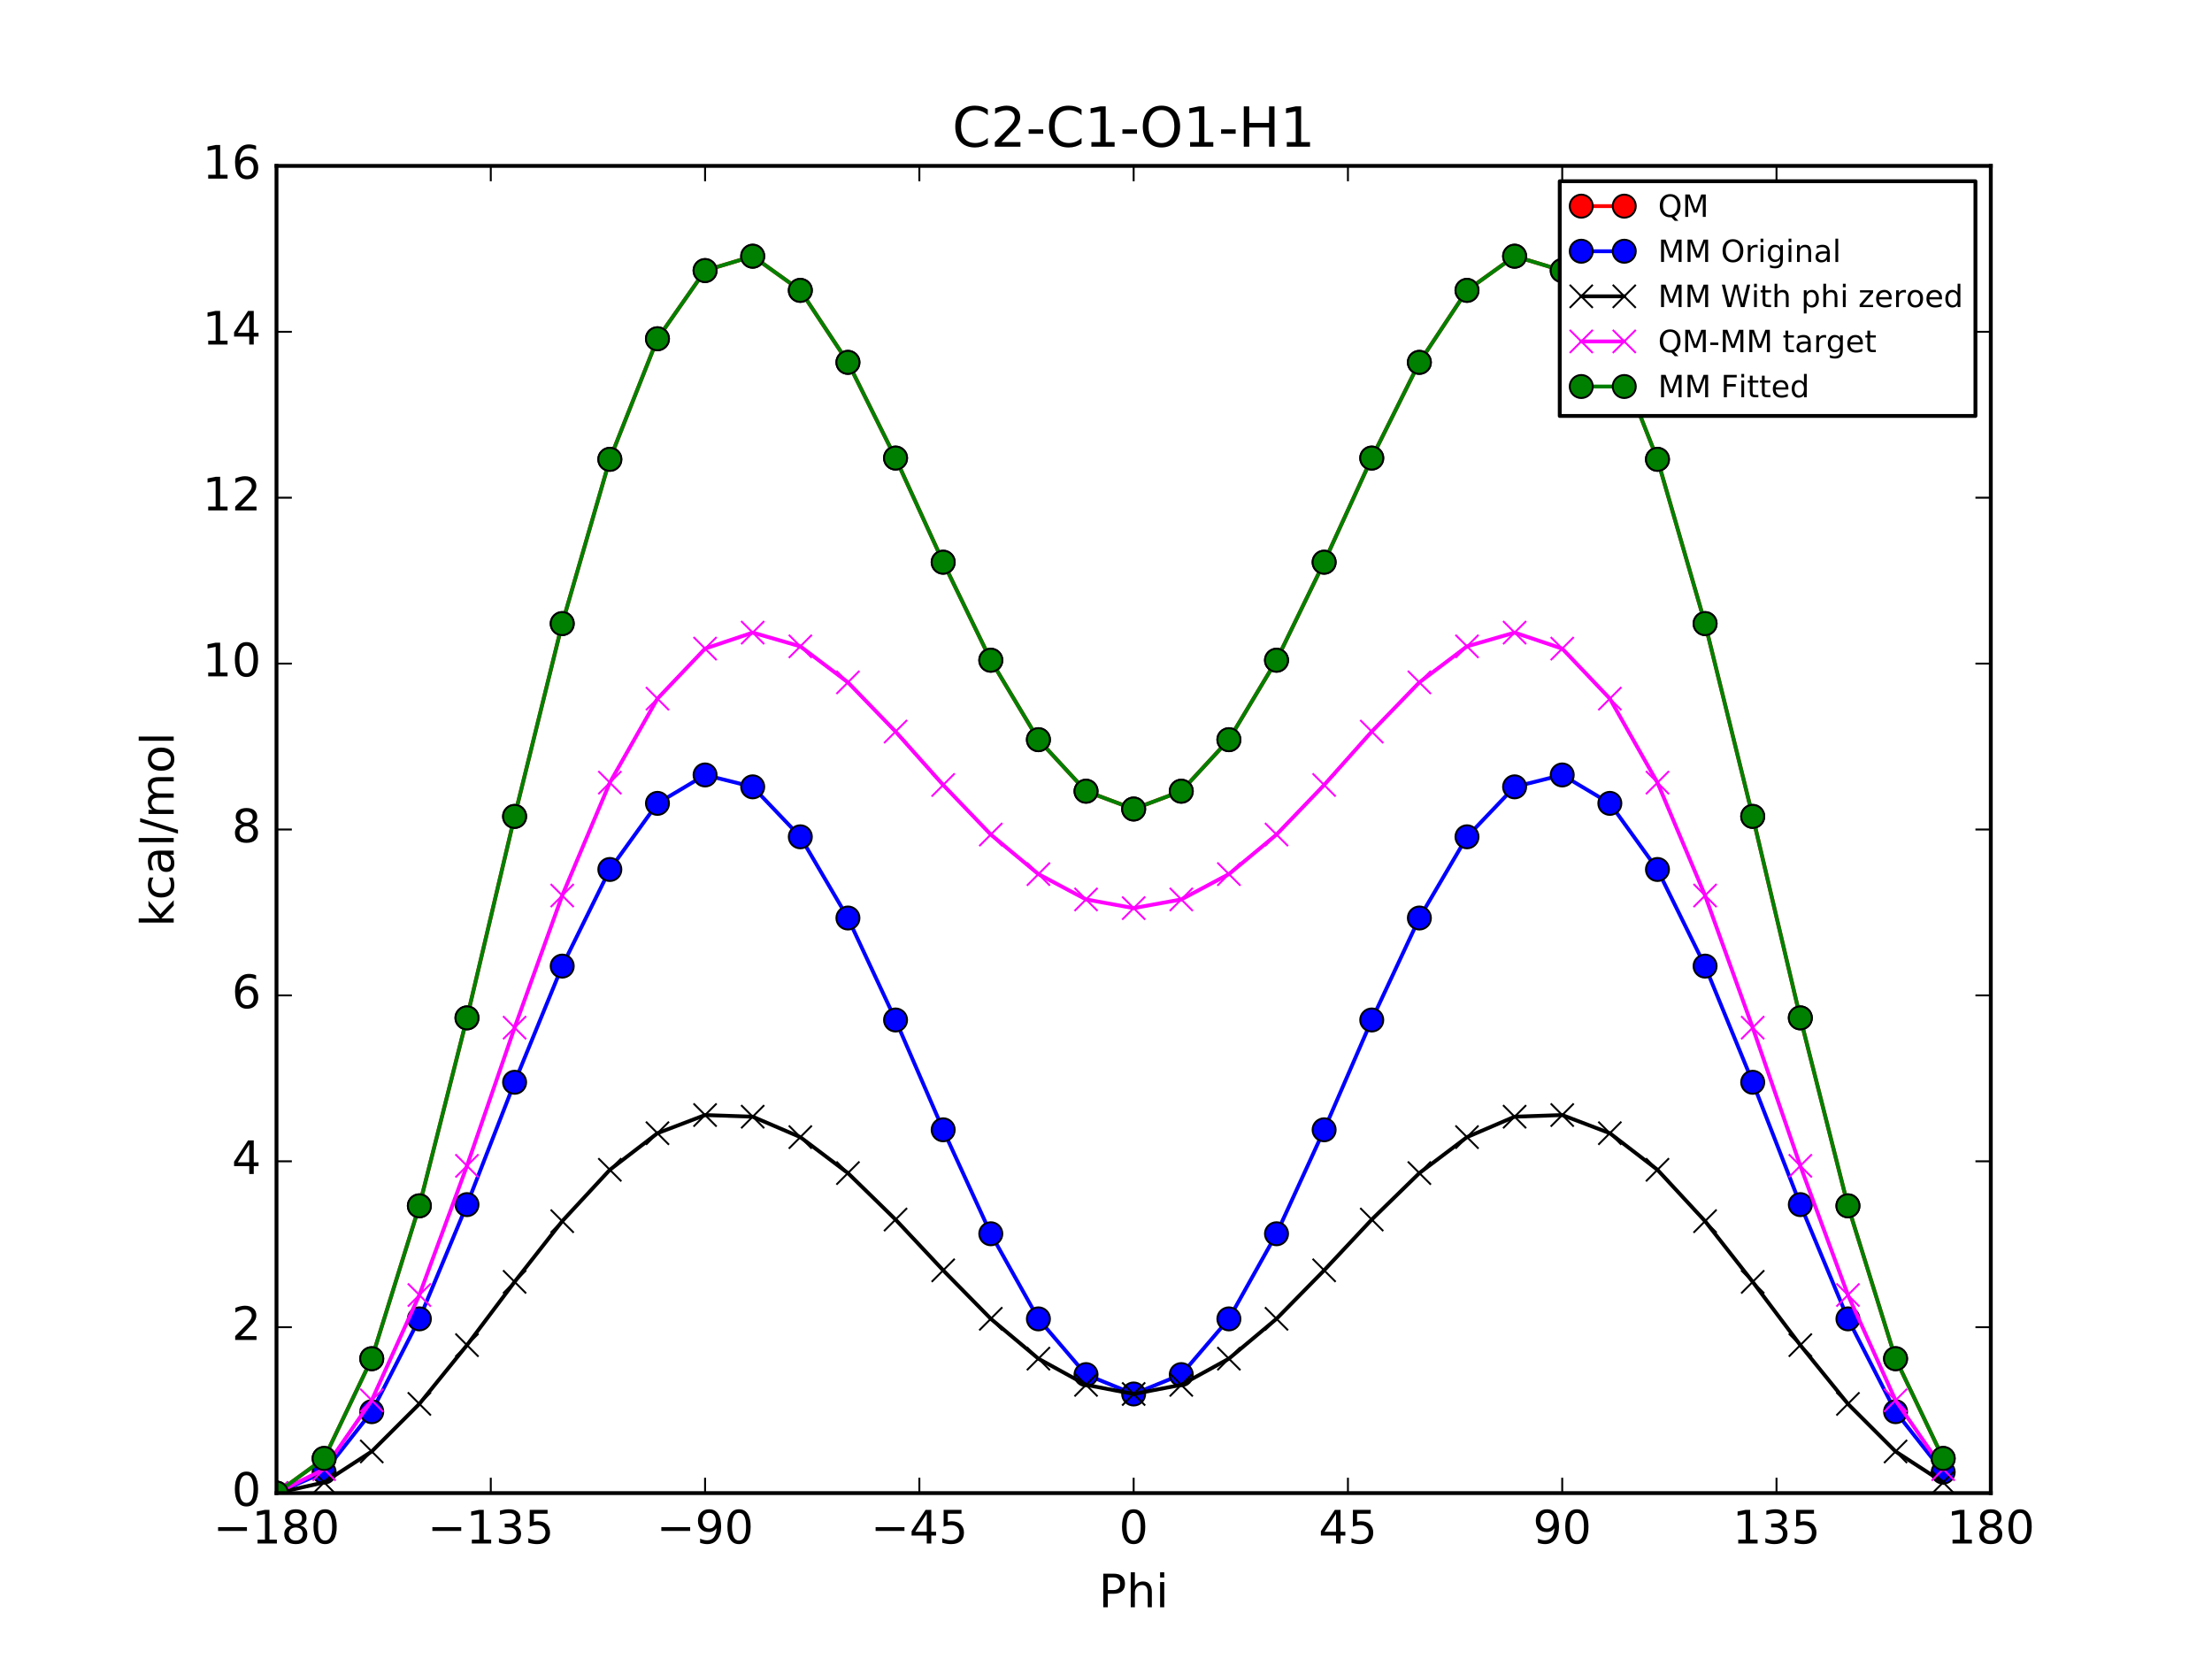 <?xml version="1.0" encoding="utf-8" standalone="no"?>
<!DOCTYPE svg PUBLIC "-//W3C//DTD SVG 1.1//EN"
  "http://www.w3.org/Graphics/SVG/1.1/DTD/svg11.dtd">
<!-- Created with matplotlib (http://matplotlib.org/) -->
<svg height="432pt" version="1.1" viewBox="0 0 576 432" width="576pt" xmlns="http://www.w3.org/2000/svg" xmlns:xlink="http://www.w3.org/1999/xlink">
 <defs>
  <style type="text/css">
*{stroke-linecap:butt;stroke-linejoin:round;stroke-miterlimit:100000;}
  </style>
 </defs>
 <g id="figure_1">
  <g id="patch_1">
   <path d="M 0 432 
L 576 432 
L 576 0 
L 0 0 
z
" style="fill:#ffffff;"/>
  </g>
  <g id="axes_1">
   <g id="patch_2">
    <path d="M 72 388.8 
L 518.4 388.8 
L 518.4 43.2 
L 72 43.2 
z
" style="fill:#ffffff;"/>
   </g>
   <g id="line2d_1">
    <path clip-path="url(#pdf9a51b316)" d="M 72 388.8 
L 84.4 379.776 
L 96.8 353.799 
L 109.2 313.992 
L 121.6 265.053 
L 134 212.592 
L 146.4 162.383 
L 158.8 119.607 
L 171.2 88.21 
L 183.6 70.452 
L 196 66.714 
L 208.4 75.613 
L 220.8 94.355 
L 233.2 119.273 
L 245.6 146.394 
L 258 171.922 
L 270.4 192.613 
L 282.8 206.025 
L 295.2 210.662 
L 307.6 206.025 
L 320 192.613 
L 332.4 171.922 
L 344.8 146.394 
L 357.2 119.273 
L 369.6 94.355 
L 382 75.613 
L 394.4 66.714 
L 406.8 70.452 
L 419.2 88.21 
L 431.6 119.607 
L 444 162.383 
L 456.4 212.592 
L 468.8 265.053 
L 481.2 313.992 
L 493.6 353.799 
L 506 379.776 
" style="fill:none;stroke:#ff0000;stroke-linecap:square;"/>
    <defs>
     <path d="M 0 3 
C 0.796 3 1.559 2.684 2.121 2.121 
C 2.684 1.559 3 0.796 3 0 
C 3 -0.796 2.684 -1.559 2.121 -2.121 
C 1.559 -2.684 0.796 -3 0 -3 
C -0.796 -3 -1.559 -2.684 -2.121 -2.121 
C -2.684 -1.559 -3 -0.796 -3 0 
C -3 0.796 -2.684 1.559 -2.121 2.121 
C -1.559 2.684 -0.796 3 0 3 
z
" id="m0a9aa80e02" style="stroke:#000000;stroke-width:0.5;"/>
    </defs>
    <g clip-path="url(#pdf9a51b316)">
     <use style="fill:#ff0000;stroke:#000000;stroke-width:0.5;" x="72.0" xlink:href="#m0a9aa80e02" y="388.8"/>
     <use style="fill:#ff0000;stroke:#000000;stroke-width:0.5;" x="84.4" xlink:href="#m0a9aa80e02" y="379.776"/>
     <use style="fill:#ff0000;stroke:#000000;stroke-width:0.5;" x="96.8" xlink:href="#m0a9aa80e02" y="353.799"/>
     <use style="fill:#ff0000;stroke:#000000;stroke-width:0.5;" x="109.2" xlink:href="#m0a9aa80e02" y="313.992"/>
     <use style="fill:#ff0000;stroke:#000000;stroke-width:0.5;" x="121.6" xlink:href="#m0a9aa80e02" y="265.053"/>
     <use style="fill:#ff0000;stroke:#000000;stroke-width:0.5;" x="134" xlink:href="#m0a9aa80e02" y="212.592"/>
     <use style="fill:#ff0000;stroke:#000000;stroke-width:0.5;" x="146.4" xlink:href="#m0a9aa80e02" y="162.383"/>
     <use style="fill:#ff0000;stroke:#000000;stroke-width:0.5;" x="158.8" xlink:href="#m0a9aa80e02" y="119.607"/>
     <use style="fill:#ff0000;stroke:#000000;stroke-width:0.5;" x="171.2" xlink:href="#m0a9aa80e02" y="88.21"/>
     <use style="fill:#ff0000;stroke:#000000;stroke-width:0.5;" x="183.6" xlink:href="#m0a9aa80e02" y="70.452"/>
     <use style="fill:#ff0000;stroke:#000000;stroke-width:0.5;" x="196" xlink:href="#m0a9aa80e02" y="66.714"/>
     <use style="fill:#ff0000;stroke:#000000;stroke-width:0.5;" x="208.4" xlink:href="#m0a9aa80e02" y="75.613"/>
     <use style="fill:#ff0000;stroke:#000000;stroke-width:0.5;" x="220.8" xlink:href="#m0a9aa80e02" y="94.355"/>
     <use style="fill:#ff0000;stroke:#000000;stroke-width:0.5;" x="233.2" xlink:href="#m0a9aa80e02" y="119.273"/>
     <use style="fill:#ff0000;stroke:#000000;stroke-width:0.5;" x="245.6" xlink:href="#m0a9aa80e02" y="146.394"/>
     <use style="fill:#ff0000;stroke:#000000;stroke-width:0.5;" x="258" xlink:href="#m0a9aa80e02" y="171.922"/>
     <use style="fill:#ff0000;stroke:#000000;stroke-width:0.5;" x="270.4" xlink:href="#m0a9aa80e02" y="192.613"/>
     <use style="fill:#ff0000;stroke:#000000;stroke-width:0.5;" x="282.8" xlink:href="#m0a9aa80e02" y="206.025"/>
     <use style="fill:#ff0000;stroke:#000000;stroke-width:0.5;" x="295.2" xlink:href="#m0a9aa80e02" y="210.662"/>
     <use style="fill:#ff0000;stroke:#000000;stroke-width:0.5;" x="307.6" xlink:href="#m0a9aa80e02" y="206.025"/>
     <use style="fill:#ff0000;stroke:#000000;stroke-width:0.5;" x="320" xlink:href="#m0a9aa80e02" y="192.613"/>
     <use style="fill:#ff0000;stroke:#000000;stroke-width:0.5;" x="332.4" xlink:href="#m0a9aa80e02" y="171.922"/>
     <use style="fill:#ff0000;stroke:#000000;stroke-width:0.5;" x="344.8" xlink:href="#m0a9aa80e02" y="146.394"/>
     <use style="fill:#ff0000;stroke:#000000;stroke-width:0.5;" x="357.2" xlink:href="#m0a9aa80e02" y="119.273"/>
     <use style="fill:#ff0000;stroke:#000000;stroke-width:0.5;" x="369.6" xlink:href="#m0a9aa80e02" y="94.355"/>
     <use style="fill:#ff0000;stroke:#000000;stroke-width:0.5;" x="382" xlink:href="#m0a9aa80e02" y="75.613"/>
     <use style="fill:#ff0000;stroke:#000000;stroke-width:0.5;" x="394.4" xlink:href="#m0a9aa80e02" y="66.714"/>
     <use style="fill:#ff0000;stroke:#000000;stroke-width:0.5;" x="406.8" xlink:href="#m0a9aa80e02" y="70.452"/>
     <use style="fill:#ff0000;stroke:#000000;stroke-width:0.5;" x="419.2" xlink:href="#m0a9aa80e02" y="88.21"/>
     <use style="fill:#ff0000;stroke:#000000;stroke-width:0.5;" x="431.6" xlink:href="#m0a9aa80e02" y="119.607"/>
     <use style="fill:#ff0000;stroke:#000000;stroke-width:0.5;" x="444" xlink:href="#m0a9aa80e02" y="162.383"/>
     <use style="fill:#ff0000;stroke:#000000;stroke-width:0.5;" x="456.4" xlink:href="#m0a9aa80e02" y="212.592"/>
     <use style="fill:#ff0000;stroke:#000000;stroke-width:0.5;" x="468.8" xlink:href="#m0a9aa80e02" y="265.053"/>
     <use style="fill:#ff0000;stroke:#000000;stroke-width:0.5;" x="481.2" xlink:href="#m0a9aa80e02" y="313.992"/>
     <use style="fill:#ff0000;stroke:#000000;stroke-width:0.5;" x="493.6" xlink:href="#m0a9aa80e02" y="353.799"/>
     <use style="fill:#ff0000;stroke:#000000;stroke-width:0.5;" x="506" xlink:href="#m0a9aa80e02" y="379.776"/>
    </g>
   </g>
   <g id="line2d_2">
    <path clip-path="url(#pdf9a51b316)" d="M 72 388.8 
L 84.4 383.338 
L 96.8 367.599 
L 109.2 343.432 
L 121.6 313.679 
L 134 281.823 
L 146.4 251.571 
L 158.8 226.411 
L 171.2 209.195 
L 183.6 201.796 
L 196 204.895 
L 208.4 217.903 
L 220.8 239.049 
L 233.2 265.601 
L 245.6 294.2 
L 258 321.268 
L 270.4 343.435 
L 282.8 357.944 
L 295.2 362.99 
L 307.6 357.944 
L 320 343.435 
L 332.4 321.268 
L 344.8 294.2 
L 357.2 265.601 
L 369.6 239.049 
L 382 217.903 
L 394.4 204.895 
L 406.8 201.796 
L 419.2 209.195 
L 431.6 226.411 
L 444 251.571 
L 456.4 281.823 
L 468.8 313.679 
L 481.2 343.432 
L 493.6 367.599 
L 506 383.338 
" style="fill:none;stroke:#0000ff;stroke-linecap:square;"/>
    <defs>
     <path d="M 0 3 
C 0.796 3 1.559 2.684 2.121 2.121 
C 2.684 1.559 3 0.796 3 0 
C 3 -0.796 2.684 -1.559 2.121 -2.121 
C 1.559 -2.684 0.796 -3 0 -3 
C -0.796 -3 -1.559 -2.684 -2.121 -2.121 
C -2.684 -1.559 -3 -0.796 -3 0 
C -3 0.796 -2.684 1.559 -2.121 2.121 
C -1.559 2.684 -0.796 3 0 3 
z
" id="mbbc326c397" style="stroke:#000000;stroke-width:0.5;"/>
    </defs>
    <g clip-path="url(#pdf9a51b316)">
     <use style="fill:#0000ff;stroke:#000000;stroke-width:0.5;" x="72.0" xlink:href="#mbbc326c397" y="388.8"/>
     <use style="fill:#0000ff;stroke:#000000;stroke-width:0.5;" x="84.4" xlink:href="#mbbc326c397" y="383.338"/>
     <use style="fill:#0000ff;stroke:#000000;stroke-width:0.5;" x="96.8" xlink:href="#mbbc326c397" y="367.599"/>
     <use style="fill:#0000ff;stroke:#000000;stroke-width:0.5;" x="109.2" xlink:href="#mbbc326c397" y="343.432"/>
     <use style="fill:#0000ff;stroke:#000000;stroke-width:0.5;" x="121.6" xlink:href="#mbbc326c397" y="313.679"/>
     <use style="fill:#0000ff;stroke:#000000;stroke-width:0.5;" x="134" xlink:href="#mbbc326c397" y="281.823"/>
     <use style="fill:#0000ff;stroke:#000000;stroke-width:0.5;" x="146.4" xlink:href="#mbbc326c397" y="251.571"/>
     <use style="fill:#0000ff;stroke:#000000;stroke-width:0.5;" x="158.8" xlink:href="#mbbc326c397" y="226.411"/>
     <use style="fill:#0000ff;stroke:#000000;stroke-width:0.5;" x="171.2" xlink:href="#mbbc326c397" y="209.195"/>
     <use style="fill:#0000ff;stroke:#000000;stroke-width:0.5;" x="183.6" xlink:href="#mbbc326c397" y="201.796"/>
     <use style="fill:#0000ff;stroke:#000000;stroke-width:0.5;" x="196" xlink:href="#mbbc326c397" y="204.895"/>
     <use style="fill:#0000ff;stroke:#000000;stroke-width:0.5;" x="208.4" xlink:href="#mbbc326c397" y="217.903"/>
     <use style="fill:#0000ff;stroke:#000000;stroke-width:0.5;" x="220.8" xlink:href="#mbbc326c397" y="239.049"/>
     <use style="fill:#0000ff;stroke:#000000;stroke-width:0.5;" x="233.2" xlink:href="#mbbc326c397" y="265.601"/>
     <use style="fill:#0000ff;stroke:#000000;stroke-width:0.5;" x="245.6" xlink:href="#mbbc326c397" y="294.2"/>
     <use style="fill:#0000ff;stroke:#000000;stroke-width:0.5;" x="258" xlink:href="#mbbc326c397" y="321.268"/>
     <use style="fill:#0000ff;stroke:#000000;stroke-width:0.5;" x="270.4" xlink:href="#mbbc326c397" y="343.435"/>
     <use style="fill:#0000ff;stroke:#000000;stroke-width:0.5;" x="282.8" xlink:href="#mbbc326c397" y="357.944"/>
     <use style="fill:#0000ff;stroke:#000000;stroke-width:0.5;" x="295.2" xlink:href="#mbbc326c397" y="362.99"/>
     <use style="fill:#0000ff;stroke:#000000;stroke-width:0.5;" x="307.6" xlink:href="#mbbc326c397" y="357.944"/>
     <use style="fill:#0000ff;stroke:#000000;stroke-width:0.5;" x="320" xlink:href="#mbbc326c397" y="343.435"/>
     <use style="fill:#0000ff;stroke:#000000;stroke-width:0.5;" x="332.4" xlink:href="#mbbc326c397" y="321.268"/>
     <use style="fill:#0000ff;stroke:#000000;stroke-width:0.5;" x="344.8" xlink:href="#mbbc326c397" y="294.2"/>
     <use style="fill:#0000ff;stroke:#000000;stroke-width:0.5;" x="357.2" xlink:href="#mbbc326c397" y="265.601"/>
     <use style="fill:#0000ff;stroke:#000000;stroke-width:0.5;" x="369.6" xlink:href="#mbbc326c397" y="239.049"/>
     <use style="fill:#0000ff;stroke:#000000;stroke-width:0.5;" x="382" xlink:href="#mbbc326c397" y="217.903"/>
     <use style="fill:#0000ff;stroke:#000000;stroke-width:0.5;" x="394.4" xlink:href="#mbbc326c397" y="204.895"/>
     <use style="fill:#0000ff;stroke:#000000;stroke-width:0.5;" x="406.8" xlink:href="#mbbc326c397" y="201.796"/>
     <use style="fill:#0000ff;stroke:#000000;stroke-width:0.5;" x="419.2" xlink:href="#mbbc326c397" y="209.195"/>
     <use style="fill:#0000ff;stroke:#000000;stroke-width:0.5;" x="431.6" xlink:href="#mbbc326c397" y="226.411"/>
     <use style="fill:#0000ff;stroke:#000000;stroke-width:0.5;" x="444" xlink:href="#mbbc326c397" y="251.571"/>
     <use style="fill:#0000ff;stroke:#000000;stroke-width:0.5;" x="456.4" xlink:href="#mbbc326c397" y="281.823"/>
     <use style="fill:#0000ff;stroke:#000000;stroke-width:0.5;" x="468.8" xlink:href="#mbbc326c397" y="313.679"/>
     <use style="fill:#0000ff;stroke:#000000;stroke-width:0.5;" x="481.2" xlink:href="#mbbc326c397" y="343.432"/>
     <use style="fill:#0000ff;stroke:#000000;stroke-width:0.5;" x="493.6" xlink:href="#mbbc326c397" y="367.599"/>
     <use style="fill:#0000ff;stroke:#000000;stroke-width:0.5;" x="506" xlink:href="#mbbc326c397" y="383.338"/>
    </g>
   </g>
   <g id="line2d_3">
    <path clip-path="url(#pdf9a51b316)" d="M 72 388.8 
L 84.4 386.009 
L 96.8 377.959 
L 109.2 365.572 
L 121.6 350.27 
L 134 333.792 
L 146.4 317.991 
L 158.8 304.612 
L 171.2 295.085 
L 183.6 290.356 
L 196 290.785 
L 208.4 296.104 
L 220.8 305.469 
L 233.2 317.57 
L 245.6 330.791 
L 258 343.408 
L 270.4 353.795 
L 282.8 360.614 
L 295.2 362.99 
L 307.6 360.614 
L 320 353.795 
L 332.4 343.408 
L 344.8 330.791 
L 357.2 317.57 
L 369.6 305.469 
L 382 296.104 
L 394.4 290.785 
L 406.8 290.356 
L 419.2 295.085 
L 431.6 304.612 
L 444 317.991 
L 456.4 333.792 
L 468.8 350.27 
L 481.2 365.572 
L 493.6 377.959 
L 506 386.009 
" style="fill:none;stroke:#000000;stroke-linecap:square;"/>
    <defs>
     <path d="M -3 3 
L 3 -3 
M -3 -3 
L 3 3 
" id="m2f77e4e01f" style="stroke:#000000;stroke-width:0.5;"/>
    </defs>
    <g clip-path="url(#pdf9a51b316)">
     <use style="stroke:#000000;stroke-width:0.5;" x="72.0" xlink:href="#m2f77e4e01f" y="388.8"/>
     <use style="stroke:#000000;stroke-width:0.5;" x="84.4" xlink:href="#m2f77e4e01f" y="386.009"/>
     <use style="stroke:#000000;stroke-width:0.5;" x="96.8" xlink:href="#m2f77e4e01f" y="377.959"/>
     <use style="stroke:#000000;stroke-width:0.5;" x="109.2" xlink:href="#m2f77e4e01f" y="365.572"/>
     <use style="stroke:#000000;stroke-width:0.5;" x="121.6" xlink:href="#m2f77e4e01f" y="350.27"/>
     <use style="stroke:#000000;stroke-width:0.5;" x="134" xlink:href="#m2f77e4e01f" y="333.792"/>
     <use style="stroke:#000000;stroke-width:0.5;" x="146.4" xlink:href="#m2f77e4e01f" y="317.991"/>
     <use style="stroke:#000000;stroke-width:0.5;" x="158.8" xlink:href="#m2f77e4e01f" y="304.612"/>
     <use style="stroke:#000000;stroke-width:0.5;" x="171.2" xlink:href="#m2f77e4e01f" y="295.085"/>
     <use style="stroke:#000000;stroke-width:0.5;" x="183.6" xlink:href="#m2f77e4e01f" y="290.356"/>
     <use style="stroke:#000000;stroke-width:0.5;" x="196" xlink:href="#m2f77e4e01f" y="290.785"/>
     <use style="stroke:#000000;stroke-width:0.5;" x="208.4" xlink:href="#m2f77e4e01f" y="296.104"/>
     <use style="stroke:#000000;stroke-width:0.5;" x="220.8" xlink:href="#m2f77e4e01f" y="305.469"/>
     <use style="stroke:#000000;stroke-width:0.5;" x="233.2" xlink:href="#m2f77e4e01f" y="317.57"/>
     <use style="stroke:#000000;stroke-width:0.5;" x="245.6" xlink:href="#m2f77e4e01f" y="330.791"/>
     <use style="stroke:#000000;stroke-width:0.5;" x="258" xlink:href="#m2f77e4e01f" y="343.408"/>
     <use style="stroke:#000000;stroke-width:0.5;" x="270.4" xlink:href="#m2f77e4e01f" y="353.795"/>
     <use style="stroke:#000000;stroke-width:0.5;" x="282.8" xlink:href="#m2f77e4e01f" y="360.614"/>
     <use style="stroke:#000000;stroke-width:0.5;" x="295.2" xlink:href="#m2f77e4e01f" y="362.99"/>
     <use style="stroke:#000000;stroke-width:0.5;" x="307.6" xlink:href="#m2f77e4e01f" y="360.614"/>
     <use style="stroke:#000000;stroke-width:0.5;" x="320" xlink:href="#m2f77e4e01f" y="353.795"/>
     <use style="stroke:#000000;stroke-width:0.5;" x="332.4" xlink:href="#m2f77e4e01f" y="343.408"/>
     <use style="stroke:#000000;stroke-width:0.5;" x="344.8" xlink:href="#m2f77e4e01f" y="330.791"/>
     <use style="stroke:#000000;stroke-width:0.5;" x="357.2" xlink:href="#m2f77e4e01f" y="317.57"/>
     <use style="stroke:#000000;stroke-width:0.5;" x="369.6" xlink:href="#m2f77e4e01f" y="305.469"/>
     <use style="stroke:#000000;stroke-width:0.5;" x="382" xlink:href="#m2f77e4e01f" y="296.104"/>
     <use style="stroke:#000000;stroke-width:0.5;" x="394.4" xlink:href="#m2f77e4e01f" y="290.785"/>
     <use style="stroke:#000000;stroke-width:0.5;" x="406.8" xlink:href="#m2f77e4e01f" y="290.356"/>
     <use style="stroke:#000000;stroke-width:0.5;" x="419.2" xlink:href="#m2f77e4e01f" y="295.085"/>
     <use style="stroke:#000000;stroke-width:0.5;" x="431.6" xlink:href="#m2f77e4e01f" y="304.612"/>
     <use style="stroke:#000000;stroke-width:0.5;" x="444" xlink:href="#m2f77e4e01f" y="317.991"/>
     <use style="stroke:#000000;stroke-width:0.5;" x="456.4" xlink:href="#m2f77e4e01f" y="333.792"/>
     <use style="stroke:#000000;stroke-width:0.5;" x="468.8" xlink:href="#m2f77e4e01f" y="350.27"/>
     <use style="stroke:#000000;stroke-width:0.5;" x="481.2" xlink:href="#m2f77e4e01f" y="365.572"/>
     <use style="stroke:#000000;stroke-width:0.5;" x="493.6" xlink:href="#m2f77e4e01f" y="377.959"/>
     <use style="stroke:#000000;stroke-width:0.5;" x="506" xlink:href="#m2f77e4e01f" y="386.009"/>
    </g>
   </g>
   <g id="line2d_4">
    <path clip-path="url(#pdf9a51b316)" d="M 72 388.8 
L 84.4 382.567 
L 96.8 364.64 
L 109.2 337.22 
L 121.6 303.582 
L 134 267.6 
L 146.4 233.192 
L 158.8 203.795 
L 171.2 181.926 
L 183.6 168.896 
L 196 164.73 
L 208.4 168.309 
L 220.8 177.685 
L 233.2 190.503 
L 245.6 204.403 
L 258 217.315 
L 270.4 227.619 
L 282.8 234.211 
L 295.2 236.472 
L 307.6 234.211 
L 320 227.619 
L 332.4 217.315 
L 344.8 204.403 
L 357.2 190.503 
L 369.6 177.685 
L 382 168.309 
L 394.4 164.73 
L 406.8 168.896 
L 419.2 181.926 
L 431.6 203.795 
L 444 233.192 
L 456.4 267.6 
L 468.8 303.582 
L 481.2 337.22 
L 493.6 364.64 
L 506 382.567 
" style="fill:none;stroke:#ff00ff;stroke-linecap:square;"/>
    <defs>
     <path d="M -3 3 
L 3 -3 
M -3 -3 
L 3 3 
" id="mec9b343b52" style="stroke:#ff00ff;stroke-width:0.5;"/>
    </defs>
    <g clip-path="url(#pdf9a51b316)">
     <use style="fill:#ff00ff;stroke:#ff00ff;stroke-width:0.5;" x="72.0" xlink:href="#mec9b343b52" y="388.8"/>
     <use style="fill:#ff00ff;stroke:#ff00ff;stroke-width:0.5;" x="84.4" xlink:href="#mec9b343b52" y="382.567"/>
     <use style="fill:#ff00ff;stroke:#ff00ff;stroke-width:0.5;" x="96.8" xlink:href="#mec9b343b52" y="364.64"/>
     <use style="fill:#ff00ff;stroke:#ff00ff;stroke-width:0.5;" x="109.2" xlink:href="#mec9b343b52" y="337.22"/>
     <use style="fill:#ff00ff;stroke:#ff00ff;stroke-width:0.5;" x="121.6" xlink:href="#mec9b343b52" y="303.582"/>
     <use style="fill:#ff00ff;stroke:#ff00ff;stroke-width:0.5;" x="134" xlink:href="#mec9b343b52" y="267.6"/>
     <use style="fill:#ff00ff;stroke:#ff00ff;stroke-width:0.5;" x="146.4" xlink:href="#mec9b343b52" y="233.192"/>
     <use style="fill:#ff00ff;stroke:#ff00ff;stroke-width:0.5;" x="158.8" xlink:href="#mec9b343b52" y="203.795"/>
     <use style="fill:#ff00ff;stroke:#ff00ff;stroke-width:0.5;" x="171.2" xlink:href="#mec9b343b52" y="181.926"/>
     <use style="fill:#ff00ff;stroke:#ff00ff;stroke-width:0.5;" x="183.6" xlink:href="#mec9b343b52" y="168.896"/>
     <use style="fill:#ff00ff;stroke:#ff00ff;stroke-width:0.5;" x="196" xlink:href="#mec9b343b52" y="164.73"/>
     <use style="fill:#ff00ff;stroke:#ff00ff;stroke-width:0.5;" x="208.4" xlink:href="#mec9b343b52" y="168.309"/>
     <use style="fill:#ff00ff;stroke:#ff00ff;stroke-width:0.5;" x="220.8" xlink:href="#mec9b343b52" y="177.685"/>
     <use style="fill:#ff00ff;stroke:#ff00ff;stroke-width:0.5;" x="233.2" xlink:href="#mec9b343b52" y="190.503"/>
     <use style="fill:#ff00ff;stroke:#ff00ff;stroke-width:0.5;" x="245.6" xlink:href="#mec9b343b52" y="204.403"/>
     <use style="fill:#ff00ff;stroke:#ff00ff;stroke-width:0.5;" x="258" xlink:href="#mec9b343b52" y="217.315"/>
     <use style="fill:#ff00ff;stroke:#ff00ff;stroke-width:0.5;" x="270.4" xlink:href="#mec9b343b52" y="227.619"/>
     <use style="fill:#ff00ff;stroke:#ff00ff;stroke-width:0.5;" x="282.8" xlink:href="#mec9b343b52" y="234.211"/>
     <use style="fill:#ff00ff;stroke:#ff00ff;stroke-width:0.5;" x="295.2" xlink:href="#mec9b343b52" y="236.472"/>
     <use style="fill:#ff00ff;stroke:#ff00ff;stroke-width:0.5;" x="307.6" xlink:href="#mec9b343b52" y="234.211"/>
     <use style="fill:#ff00ff;stroke:#ff00ff;stroke-width:0.5;" x="320" xlink:href="#mec9b343b52" y="227.619"/>
     <use style="fill:#ff00ff;stroke:#ff00ff;stroke-width:0.5;" x="332.4" xlink:href="#mec9b343b52" y="217.315"/>
     <use style="fill:#ff00ff;stroke:#ff00ff;stroke-width:0.5;" x="344.8" xlink:href="#mec9b343b52" y="204.403"/>
     <use style="fill:#ff00ff;stroke:#ff00ff;stroke-width:0.5;" x="357.2" xlink:href="#mec9b343b52" y="190.503"/>
     <use style="fill:#ff00ff;stroke:#ff00ff;stroke-width:0.5;" x="369.6" xlink:href="#mec9b343b52" y="177.685"/>
     <use style="fill:#ff00ff;stroke:#ff00ff;stroke-width:0.5;" x="382" xlink:href="#mec9b343b52" y="168.309"/>
     <use style="fill:#ff00ff;stroke:#ff00ff;stroke-width:0.5;" x="394.4" xlink:href="#mec9b343b52" y="164.73"/>
     <use style="fill:#ff00ff;stroke:#ff00ff;stroke-width:0.5;" x="406.8" xlink:href="#mec9b343b52" y="168.896"/>
     <use style="fill:#ff00ff;stroke:#ff00ff;stroke-width:0.5;" x="419.2" xlink:href="#mec9b343b52" y="181.926"/>
     <use style="fill:#ff00ff;stroke:#ff00ff;stroke-width:0.5;" x="431.6" xlink:href="#mec9b343b52" y="203.795"/>
     <use style="fill:#ff00ff;stroke:#ff00ff;stroke-width:0.5;" x="444" xlink:href="#mec9b343b52" y="233.192"/>
     <use style="fill:#ff00ff;stroke:#ff00ff;stroke-width:0.5;" x="456.4" xlink:href="#mec9b343b52" y="267.6"/>
     <use style="fill:#ff00ff;stroke:#ff00ff;stroke-width:0.5;" x="468.8" xlink:href="#mec9b343b52" y="303.582"/>
     <use style="fill:#ff00ff;stroke:#ff00ff;stroke-width:0.5;" x="481.2" xlink:href="#mec9b343b52" y="337.22"/>
     <use style="fill:#ff00ff;stroke:#ff00ff;stroke-width:0.5;" x="493.6" xlink:href="#mec9b343b52" y="364.64"/>
     <use style="fill:#ff00ff;stroke:#ff00ff;stroke-width:0.5;" x="506" xlink:href="#mec9b343b52" y="382.567"/>
    </g>
   </g>
   <g id="line2d_5">
    <path clip-path="url(#pdf9a51b316)" d="M 72 388.8 
L 84.4 379.777 
L 96.8 353.804 
L 109.2 313.997 
L 121.6 265.055 
L 134 212.592 
L 146.4 162.384 
L 158.8 119.61 
L 171.2 88.216 
L 183.6 70.455 
L 196 66.715 
L 208.4 75.612 
L 220.8 94.357 
L 233.2 119.28 
L 245.6 146.4 
L 258 171.921 
L 270.4 192.611 
L 282.8 206.029 
L 295.2 210.671 
L 307.6 206.029 
L 320 192.611 
L 332.4 171.921 
L 344.8 146.4 
L 357.2 119.28 
L 369.6 94.357 
L 382 75.612 
L 394.4 66.715 
L 406.8 70.455 
L 419.2 88.216 
L 431.6 119.61 
L 444 162.384 
L 456.4 212.592 
L 468.8 265.055 
L 481.2 313.997 
L 493.6 353.804 
L 506 379.777 
" style="fill:none;stroke:#008000;stroke-linecap:square;"/>
    <defs>
     <path d="M 0 3 
C 0.796 3 1.559 2.684 2.121 2.121 
C 2.684 1.559 3 0.796 3 0 
C 3 -0.796 2.684 -1.559 2.121 -2.121 
C 1.559 -2.684 0.796 -3 0 -3 
C -0.796 -3 -1.559 -2.684 -2.121 -2.121 
C -2.684 -1.559 -3 -0.796 -3 0 
C -3 0.796 -2.684 1.559 -2.121 2.121 
C -1.559 2.684 -0.796 3 0 3 
z
" id="md50e7f960b" style="stroke:#000000;stroke-width:0.5;"/>
    </defs>
    <g clip-path="url(#pdf9a51b316)">
     <use style="fill:#008000;stroke:#000000;stroke-width:0.5;" x="72.0" xlink:href="#md50e7f960b" y="388.8"/>
     <use style="fill:#008000;stroke:#000000;stroke-width:0.5;" x="84.4" xlink:href="#md50e7f960b" y="379.777"/>
     <use style="fill:#008000;stroke:#000000;stroke-width:0.5;" x="96.8" xlink:href="#md50e7f960b" y="353.804"/>
     <use style="fill:#008000;stroke:#000000;stroke-width:0.5;" x="109.2" xlink:href="#md50e7f960b" y="313.997"/>
     <use style="fill:#008000;stroke:#000000;stroke-width:0.5;" x="121.6" xlink:href="#md50e7f960b" y="265.055"/>
     <use style="fill:#008000;stroke:#000000;stroke-width:0.5;" x="134" xlink:href="#md50e7f960b" y="212.592"/>
     <use style="fill:#008000;stroke:#000000;stroke-width:0.5;" x="146.4" xlink:href="#md50e7f960b" y="162.384"/>
     <use style="fill:#008000;stroke:#000000;stroke-width:0.5;" x="158.8" xlink:href="#md50e7f960b" y="119.61"/>
     <use style="fill:#008000;stroke:#000000;stroke-width:0.5;" x="171.2" xlink:href="#md50e7f960b" y="88.216"/>
     <use style="fill:#008000;stroke:#000000;stroke-width:0.5;" x="183.6" xlink:href="#md50e7f960b" y="70.455"/>
     <use style="fill:#008000;stroke:#000000;stroke-width:0.5;" x="196" xlink:href="#md50e7f960b" y="66.715"/>
     <use style="fill:#008000;stroke:#000000;stroke-width:0.5;" x="208.4" xlink:href="#md50e7f960b" y="75.612"/>
     <use style="fill:#008000;stroke:#000000;stroke-width:0.5;" x="220.8" xlink:href="#md50e7f960b" y="94.357"/>
     <use style="fill:#008000;stroke:#000000;stroke-width:0.5;" x="233.2" xlink:href="#md50e7f960b" y="119.28"/>
     <use style="fill:#008000;stroke:#000000;stroke-width:0.5;" x="245.6" xlink:href="#md50e7f960b" y="146.4"/>
     <use style="fill:#008000;stroke:#000000;stroke-width:0.5;" x="258" xlink:href="#md50e7f960b" y="171.921"/>
     <use style="fill:#008000;stroke:#000000;stroke-width:0.5;" x="270.4" xlink:href="#md50e7f960b" y="192.611"/>
     <use style="fill:#008000;stroke:#000000;stroke-width:0.5;" x="282.8" xlink:href="#md50e7f960b" y="206.029"/>
     <use style="fill:#008000;stroke:#000000;stroke-width:0.5;" x="295.2" xlink:href="#md50e7f960b" y="210.671"/>
     <use style="fill:#008000;stroke:#000000;stroke-width:0.5;" x="307.6" xlink:href="#md50e7f960b" y="206.029"/>
     <use style="fill:#008000;stroke:#000000;stroke-width:0.5;" x="320" xlink:href="#md50e7f960b" y="192.611"/>
     <use style="fill:#008000;stroke:#000000;stroke-width:0.5;" x="332.4" xlink:href="#md50e7f960b" y="171.921"/>
     <use style="fill:#008000;stroke:#000000;stroke-width:0.5;" x="344.8" xlink:href="#md50e7f960b" y="146.4"/>
     <use style="fill:#008000;stroke:#000000;stroke-width:0.5;" x="357.2" xlink:href="#md50e7f960b" y="119.28"/>
     <use style="fill:#008000;stroke:#000000;stroke-width:0.5;" x="369.6" xlink:href="#md50e7f960b" y="94.357"/>
     <use style="fill:#008000;stroke:#000000;stroke-width:0.5;" x="382" xlink:href="#md50e7f960b" y="75.612"/>
     <use style="fill:#008000;stroke:#000000;stroke-width:0.5;" x="394.4" xlink:href="#md50e7f960b" y="66.715"/>
     <use style="fill:#008000;stroke:#000000;stroke-width:0.5;" x="406.8" xlink:href="#md50e7f960b" y="70.455"/>
     <use style="fill:#008000;stroke:#000000;stroke-width:0.5;" x="419.2" xlink:href="#md50e7f960b" y="88.216"/>
     <use style="fill:#008000;stroke:#000000;stroke-width:0.5;" x="431.6" xlink:href="#md50e7f960b" y="119.61"/>
     <use style="fill:#008000;stroke:#000000;stroke-width:0.5;" x="444" xlink:href="#md50e7f960b" y="162.384"/>
     <use style="fill:#008000;stroke:#000000;stroke-width:0.5;" x="456.4" xlink:href="#md50e7f960b" y="212.592"/>
     <use style="fill:#008000;stroke:#000000;stroke-width:0.5;" x="468.8" xlink:href="#md50e7f960b" y="265.055"/>
     <use style="fill:#008000;stroke:#000000;stroke-width:0.5;" x="481.2" xlink:href="#md50e7f960b" y="313.997"/>
     <use style="fill:#008000;stroke:#000000;stroke-width:0.5;" x="493.6" xlink:href="#md50e7f960b" y="353.804"/>
     <use style="fill:#008000;stroke:#000000;stroke-width:0.5;" x="506" xlink:href="#md50e7f960b" y="379.777"/>
    </g>
   </g>
   <g id="patch_3">
    <path d="M 72 43.2 
L 518.4 43.2 
" style="fill:none;stroke:#000000;stroke-linecap:square;stroke-linejoin:miter;"/>
   </g>
   <g id="patch_4">
    <path d="M 518.4 388.8 
L 518.4 43.2 
" style="fill:none;stroke:#000000;stroke-linecap:square;stroke-linejoin:miter;"/>
   </g>
   <g id="patch_5">
    <path d="M 72 388.8 
L 518.4 388.8 
" style="fill:none;stroke:#000000;stroke-linecap:square;stroke-linejoin:miter;"/>
   </g>
   <g id="patch_6">
    <path d="M 72 388.8 
L 72 43.2 
" style="fill:none;stroke:#000000;stroke-linecap:square;stroke-linejoin:miter;"/>
   </g>
   <g id="matplotlib.axis_1">
    <g id="xtick_1">
     <g id="line2d_6">
      <defs>
       <path d="M 0 0 
L 0 -4 
" id="m3f42943e6a" style="stroke:#000000;stroke-width:0.5;"/>
      </defs>
      <g>
       <use style="stroke:#000000;stroke-width:0.5;" x="72.0" xlink:href="#m3f42943e6a" y="388.8"/>
      </g>
     </g>
     <g id="line2d_7">
      <defs>
       <path d="M 0 0 
L 0 4 
" id="mead6b7432b" style="stroke:#000000;stroke-width:0.5;"/>
      </defs>
      <g>
       <use style="stroke:#000000;stroke-width:0.5;" x="72.0" xlink:href="#mead6b7432b" y="43.2"/>
      </g>
     </g>
     <g id="text_1">
      <!-- −180 -->
      <defs>
       <path d="M 10.594 35.5 
L 73.188 35.5 
L 73.188 27.203 
L 10.594 27.203 
z
" id="BitstreamVeraSans-Roman-2212"/>
       <path d="M 12.406 8.297 
L 28.516 8.297 
L 28.516 63.922 
L 10.984 60.406 
L 10.984 69.391 
L 28.422 72.906 
L 38.281 72.906 
L 38.281 8.297 
L 54.391 8.297 
L 54.391 0 
L 12.406 0 
z
" id="BitstreamVeraSans-Roman-31"/>
       <path d="M 31.781 34.625 
Q 24.75 34.625 20.719 30.859 
Q 16.703 27.094 16.703 20.516 
Q 16.703 13.922 20.719 10.156 
Q 24.75 6.391 31.781 6.391 
Q 38.812 6.391 42.859 10.172 
Q 46.922 13.969 46.922 20.516 
Q 46.922 27.094 42.891 30.859 
Q 38.875 34.625 31.781 34.625 
M 21.922 38.812 
Q 15.578 40.375 12.031 44.719 
Q 8.5 49.078 8.5 55.328 
Q 8.5 64.062 14.719 69.141 
Q 20.953 74.219 31.781 74.219 
Q 42.672 74.219 48.875 69.141 
Q 55.078 64.062 55.078 55.328 
Q 55.078 49.078 51.531 44.719 
Q 48 40.375 41.703 38.812 
Q 48.828 37.156 52.797 32.312 
Q 56.781 27.484 56.781 20.516 
Q 56.781 9.906 50.312 4.234 
Q 43.844 -1.422 31.781 -1.422 
Q 19.734 -1.422 13.25 4.234 
Q 6.781 9.906 6.781 20.516 
Q 6.781 27.484 10.781 32.312 
Q 14.797 37.156 21.922 38.812 
M 18.312 54.391 
Q 18.312 48.734 21.844 45.562 
Q 25.391 42.391 31.781 42.391 
Q 38.141 42.391 41.719 45.562 
Q 45.312 48.734 45.312 54.391 
Q 45.312 60.062 41.719 63.234 
Q 38.141 66.406 31.781 66.406 
Q 25.391 66.406 21.844 63.234 
Q 18.312 60.062 18.312 54.391 
" id="BitstreamVeraSans-Roman-38"/>
       <path d="M 31.781 66.406 
Q 24.172 66.406 20.328 58.906 
Q 16.5 51.422 16.5 36.375 
Q 16.5 21.391 20.328 13.891 
Q 24.172 6.391 31.781 6.391 
Q 39.453 6.391 43.281 13.891 
Q 47.125 21.391 47.125 36.375 
Q 47.125 51.422 43.281 58.906 
Q 39.453 66.406 31.781 66.406 
M 31.781 74.219 
Q 44.047 74.219 50.516 64.516 
Q 56.984 54.828 56.984 36.375 
Q 56.984 17.969 50.516 8.266 
Q 44.047 -1.422 31.781 -1.422 
Q 19.531 -1.422 13.062 8.266 
Q 6.594 17.969 6.594 36.375 
Q 6.594 54.828 13.062 64.516 
Q 19.531 74.219 31.781 74.219 
" id="BitstreamVeraSans-Roman-30"/>
      </defs>
      <g transform="translate(55.52 401.918)scale(0.12 -0.12)">
       <use xlink:href="#BitstreamVeraSans-Roman-2212"/>
       <use x="83.789" xlink:href="#BitstreamVeraSans-Roman-31"/>
       <use x="147.412" xlink:href="#BitstreamVeraSans-Roman-38"/>
       <use x="211.035" xlink:href="#BitstreamVeraSans-Roman-30"/>
      </g>
     </g>
    </g>
    <g id="xtick_2">
     <g id="line2d_8">
      <g>
       <use style="stroke:#000000;stroke-width:0.5;" x="127.8" xlink:href="#m3f42943e6a" y="388.8"/>
      </g>
     </g>
     <g id="line2d_9">
      <g>
       <use style="stroke:#000000;stroke-width:0.5;" x="127.8" xlink:href="#mead6b7432b" y="43.2"/>
      </g>
     </g>
     <g id="text_2">
      <!-- −135 -->
      <defs>
       <path d="M 40.578 39.312 
Q 47.656 37.797 51.625 33 
Q 55.609 28.219 55.609 21.188 
Q 55.609 10.406 48.188 4.484 
Q 40.766 -1.422 27.094 -1.422 
Q 22.516 -1.422 17.656 -0.516 
Q 12.797 0.391 7.625 2.203 
L 7.625 11.719 
Q 11.719 9.328 16.594 8.109 
Q 21.484 6.891 26.812 6.891 
Q 36.078 6.891 40.938 10.547 
Q 45.797 14.203 45.797 21.188 
Q 45.797 27.641 41.281 31.266 
Q 36.766 34.906 28.719 34.906 
L 20.219 34.906 
L 20.219 43.016 
L 29.109 43.016 
Q 36.375 43.016 40.234 45.922 
Q 44.094 48.828 44.094 54.297 
Q 44.094 59.906 40.109 62.906 
Q 36.141 65.922 28.719 65.922 
Q 24.656 65.922 20.016 65.031 
Q 15.375 64.156 9.812 62.312 
L 9.812 71.094 
Q 15.438 72.656 20.344 73.438 
Q 25.25 74.219 29.594 74.219 
Q 40.828 74.219 47.359 69.109 
Q 53.906 64.016 53.906 55.328 
Q 53.906 49.266 50.438 45.094 
Q 46.969 40.922 40.578 39.312 
" id="BitstreamVeraSans-Roman-33"/>
       <path d="M 10.797 72.906 
L 49.516 72.906 
L 49.516 64.594 
L 19.828 64.594 
L 19.828 46.734 
Q 21.969 47.469 24.109 47.828 
Q 26.266 48.188 28.422 48.188 
Q 40.625 48.188 47.75 41.5 
Q 54.891 34.812 54.891 23.391 
Q 54.891 11.625 47.562 5.094 
Q 40.234 -1.422 26.906 -1.422 
Q 22.312 -1.422 17.547 -0.641 
Q 12.797 0.141 7.719 1.703 
L 7.719 11.625 
Q 12.109 9.234 16.797 8.062 
Q 21.484 6.891 26.703 6.891 
Q 35.156 6.891 40.078 11.328 
Q 45.016 15.766 45.016 23.391 
Q 45.016 31 40.078 35.438 
Q 35.156 39.891 26.703 39.891 
Q 22.75 39.891 18.812 39.016 
Q 14.891 38.141 10.797 36.281 
z
" id="BitstreamVeraSans-Roman-35"/>
      </defs>
      <g transform="translate(111.32 401.918)scale(0.12 -0.12)">
       <use xlink:href="#BitstreamVeraSans-Roman-2212"/>
       <use x="83.789" xlink:href="#BitstreamVeraSans-Roman-31"/>
       <use x="147.412" xlink:href="#BitstreamVeraSans-Roman-33"/>
       <use x="211.035" xlink:href="#BitstreamVeraSans-Roman-35"/>
      </g>
     </g>
    </g>
    <g id="xtick_3">
     <g id="line2d_10">
      <g>
       <use style="stroke:#000000;stroke-width:0.5;" x="183.6" xlink:href="#m3f42943e6a" y="388.8"/>
      </g>
     </g>
     <g id="line2d_11">
      <g>
       <use style="stroke:#000000;stroke-width:0.5;" x="183.6" xlink:href="#mead6b7432b" y="43.2"/>
      </g>
     </g>
     <g id="text_3">
      <!-- −90 -->
      <defs>
       <path d="M 10.984 1.516 
L 10.984 10.5 
Q 14.703 8.734 18.5 7.812 
Q 22.312 6.891 25.984 6.891 
Q 35.75 6.891 40.891 13.453 
Q 46.047 20.016 46.781 33.406 
Q 43.953 29.203 39.594 26.953 
Q 35.25 24.703 29.984 24.703 
Q 19.047 24.703 12.672 31.312 
Q 6.297 37.938 6.297 49.422 
Q 6.297 60.641 12.938 67.422 
Q 19.578 74.219 30.609 74.219 
Q 43.266 74.219 49.922 64.516 
Q 56.594 54.828 56.594 36.375 
Q 56.594 19.141 48.406 8.859 
Q 40.234 -1.422 26.422 -1.422 
Q 22.703 -1.422 18.891 -0.688 
Q 15.094 0.047 10.984 1.516 
M 30.609 32.422 
Q 37.25 32.422 41.125 36.953 
Q 45.016 41.5 45.016 49.422 
Q 45.016 57.281 41.125 61.844 
Q 37.25 66.406 30.609 66.406 
Q 23.969 66.406 20.094 61.844 
Q 16.219 57.281 16.219 49.422 
Q 16.219 41.5 20.094 36.953 
Q 23.969 32.422 30.609 32.422 
" id="BitstreamVeraSans-Roman-39"/>
      </defs>
      <g transform="translate(170.937 401.918)scale(0.12 -0.12)">
       <use xlink:href="#BitstreamVeraSans-Roman-2212"/>
       <use x="83.789" xlink:href="#BitstreamVeraSans-Roman-39"/>
       <use x="147.412" xlink:href="#BitstreamVeraSans-Roman-30"/>
      </g>
     </g>
    </g>
    <g id="xtick_4">
     <g id="line2d_12">
      <g>
       <use style="stroke:#000000;stroke-width:0.5;" x="239.4" xlink:href="#m3f42943e6a" y="388.8"/>
      </g>
     </g>
     <g id="line2d_13">
      <g>
       <use style="stroke:#000000;stroke-width:0.5;" x="239.4" xlink:href="#mead6b7432b" y="43.2"/>
      </g>
     </g>
     <g id="text_4">
      <!-- −45 -->
      <defs>
       <path d="M 37.797 64.312 
L 12.891 25.391 
L 37.797 25.391 
z
M 35.203 72.906 
L 47.609 72.906 
L 47.609 25.391 
L 58.016 25.391 
L 58.016 17.188 
L 47.609 17.188 
L 47.609 0 
L 37.797 0 
L 37.797 17.188 
L 4.891 17.188 
L 4.891 26.703 
z
" id="BitstreamVeraSans-Roman-34"/>
      </defs>
      <g transform="translate(226.737 401.918)scale(0.12 -0.12)">
       <use xlink:href="#BitstreamVeraSans-Roman-2212"/>
       <use x="83.789" xlink:href="#BitstreamVeraSans-Roman-34"/>
       <use x="147.412" xlink:href="#BitstreamVeraSans-Roman-35"/>
      </g>
     </g>
    </g>
    <g id="xtick_5">
     <g id="line2d_14">
      <g>
       <use style="stroke:#000000;stroke-width:0.5;" x="295.2" xlink:href="#m3f42943e6a" y="388.8"/>
      </g>
     </g>
     <g id="line2d_15">
      <g>
       <use style="stroke:#000000;stroke-width:0.5;" x="295.2" xlink:href="#mead6b7432b" y="43.2"/>
      </g>
     </g>
     <g id="text_5">
      <!-- 0 -->
      <g transform="translate(291.382 401.918)scale(0.12 -0.12)">
       <use xlink:href="#BitstreamVeraSans-Roman-30"/>
      </g>
     </g>
    </g>
    <g id="xtick_6">
     <g id="line2d_16">
      <g>
       <use style="stroke:#000000;stroke-width:0.5;" x="351.0" xlink:href="#m3f42943e6a" y="388.8"/>
      </g>
     </g>
     <g id="line2d_17">
      <g>
       <use style="stroke:#000000;stroke-width:0.5;" x="351.0" xlink:href="#mead6b7432b" y="43.2"/>
      </g>
     </g>
     <g id="text_6">
      <!-- 45 -->
      <g transform="translate(343.365 401.918)scale(0.12 -0.12)">
       <use xlink:href="#BitstreamVeraSans-Roman-34"/>
       <use x="63.623" xlink:href="#BitstreamVeraSans-Roman-35"/>
      </g>
     </g>
    </g>
    <g id="xtick_7">
     <g id="line2d_18">
      <g>
       <use style="stroke:#000000;stroke-width:0.5;" x="406.8" xlink:href="#m3f42943e6a" y="388.8"/>
      </g>
     </g>
     <g id="line2d_19">
      <g>
       <use style="stroke:#000000;stroke-width:0.5;" x="406.8" xlink:href="#mead6b7432b" y="43.2"/>
      </g>
     </g>
     <g id="text_7">
      <!-- 90 -->
      <g transform="translate(399.165 401.918)scale(0.12 -0.12)">
       <use xlink:href="#BitstreamVeraSans-Roman-39"/>
       <use x="63.623" xlink:href="#BitstreamVeraSans-Roman-30"/>
      </g>
     </g>
    </g>
    <g id="xtick_8">
     <g id="line2d_20">
      <g>
       <use style="stroke:#000000;stroke-width:0.5;" x="462.6" xlink:href="#m3f42943e6a" y="388.8"/>
      </g>
     </g>
     <g id="line2d_21">
      <g>
       <use style="stroke:#000000;stroke-width:0.5;" x="462.6" xlink:href="#mead6b7432b" y="43.2"/>
      </g>
     </g>
     <g id="text_8">
      <!-- 135 -->
      <g transform="translate(451.147 401.918)scale(0.12 -0.12)">
       <use xlink:href="#BitstreamVeraSans-Roman-31"/>
       <use x="63.623" xlink:href="#BitstreamVeraSans-Roman-33"/>
       <use x="127.246" xlink:href="#BitstreamVeraSans-Roman-35"/>
      </g>
     </g>
    </g>
    <g id="xtick_9">
     <g id="line2d_22">
      <g>
       <use style="stroke:#000000;stroke-width:0.5;" x="518.4" xlink:href="#m3f42943e6a" y="388.8"/>
      </g>
     </g>
     <g id="line2d_23">
      <g>
       <use style="stroke:#000000;stroke-width:0.5;" x="518.4" xlink:href="#mead6b7432b" y="43.2"/>
      </g>
     </g>
     <g id="text_9">
      <!-- 180 -->
      <g transform="translate(506.947 401.918)scale(0.12 -0.12)">
       <use xlink:href="#BitstreamVeraSans-Roman-31"/>
       <use x="63.623" xlink:href="#BitstreamVeraSans-Roman-38"/>
       <use x="127.246" xlink:href="#BitstreamVeraSans-Roman-30"/>
      </g>
     </g>
    </g>
    <g id="text_10">
     <!-- Phi -->
     <defs>
      <path d="M 9.422 54.688 
L 18.406 54.688 
L 18.406 0 
L 9.422 0 
z
M 9.422 75.984 
L 18.406 75.984 
L 18.406 64.594 
L 9.422 64.594 
z
" id="BitstreamVeraSans-Roman-69"/>
      <path d="M 19.672 64.797 
L 19.672 37.406 
L 32.078 37.406 
Q 38.969 37.406 42.719 40.969 
Q 46.484 44.531 46.484 51.125 
Q 46.484 57.672 42.719 61.234 
Q 38.969 64.797 32.078 64.797 
z
M 9.812 72.906 
L 32.078 72.906 
Q 44.344 72.906 50.609 67.359 
Q 56.891 61.812 56.891 51.125 
Q 56.891 40.328 50.609 34.812 
Q 44.344 29.297 32.078 29.297 
L 19.672 29.297 
L 19.672 0 
L 9.812 0 
z
" id="BitstreamVeraSans-Roman-50"/>
      <path d="M 54.891 33.016 
L 54.891 0 
L 45.906 0 
L 45.906 32.719 
Q 45.906 40.484 42.875 44.328 
Q 39.844 48.188 33.797 48.188 
Q 26.516 48.188 22.312 43.547 
Q 18.109 38.922 18.109 30.906 
L 18.109 0 
L 9.078 0 
L 9.078 75.984 
L 18.109 75.984 
L 18.109 46.188 
Q 21.344 51.125 25.703 53.562 
Q 30.078 56 35.797 56 
Q 45.219 56 50.047 50.172 
Q 54.891 44.344 54.891 33.016 
" id="BitstreamVeraSans-Roman-68"/>
     </defs>
     <g transform="translate(286.113 418.532)scale(0.12 -0.12)">
      <use xlink:href="#BitstreamVeraSans-Roman-50"/>
      <use x="60.303" xlink:href="#BitstreamVeraSans-Roman-68"/>
      <use x="123.682" xlink:href="#BitstreamVeraSans-Roman-69"/>
     </g>
    </g>
   </g>
   <g id="matplotlib.axis_2">
    <g id="ytick_1">
     <g id="line2d_24">
      <defs>
       <path d="M 0 0 
L 4 0 
" id="m4d271a0f39" style="stroke:#000000;stroke-width:0.5;"/>
      </defs>
      <g>
       <use style="stroke:#000000;stroke-width:0.5;" x="72.0" xlink:href="#m4d271a0f39" y="388.8"/>
      </g>
     </g>
     <g id="line2d_25">
      <defs>
       <path d="M 0 0 
L -4 0 
" id="m97e6864225" style="stroke:#000000;stroke-width:0.5;"/>
      </defs>
      <g>
       <use style="stroke:#000000;stroke-width:0.5;" x="518.4" xlink:href="#m97e6864225" y="388.8"/>
      </g>
     </g>
     <g id="text_11">
      <!-- 0 -->
      <g transform="translate(60.365 392.111)scale(0.12 -0.12)">
       <use xlink:href="#BitstreamVeraSans-Roman-30"/>
      </g>
     </g>
    </g>
    <g id="ytick_2">
     <g id="line2d_26">
      <g>
       <use style="stroke:#000000;stroke-width:0.5;" x="72.0" xlink:href="#m4d271a0f39" y="345.6"/>
      </g>
     </g>
     <g id="line2d_27">
      <g>
       <use style="stroke:#000000;stroke-width:0.5;" x="518.4" xlink:href="#m97e6864225" y="345.6"/>
      </g>
     </g>
     <g id="text_12">
      <!-- 2 -->
      <defs>
       <path d="M 19.188 8.297 
L 53.609 8.297 
L 53.609 0 
L 7.328 0 
L 7.328 8.297 
Q 12.938 14.109 22.625 23.891 
Q 32.328 33.688 34.812 36.531 
Q 39.547 41.844 41.422 45.531 
Q 43.312 49.219 43.312 52.781 
Q 43.312 58.594 39.234 62.25 
Q 35.156 65.922 28.609 65.922 
Q 23.969 65.922 18.812 64.312 
Q 13.672 62.703 7.812 59.422 
L 7.812 69.391 
Q 13.766 71.781 18.938 73 
Q 24.125 74.219 28.422 74.219 
Q 39.75 74.219 46.484 68.547 
Q 53.219 62.891 53.219 53.422 
Q 53.219 48.922 51.531 44.891 
Q 49.859 40.875 45.406 35.406 
Q 44.188 33.984 37.641 27.219 
Q 31.109 20.453 19.188 8.297 
" id="BitstreamVeraSans-Roman-32"/>
      </defs>
      <g transform="translate(60.365 348.911)scale(0.12 -0.12)">
       <use xlink:href="#BitstreamVeraSans-Roman-32"/>
      </g>
     </g>
    </g>
    <g id="ytick_3">
     <g id="line2d_28">
      <g>
       <use style="stroke:#000000;stroke-width:0.5;" x="72.0" xlink:href="#m4d271a0f39" y="302.4"/>
      </g>
     </g>
     <g id="line2d_29">
      <g>
       <use style="stroke:#000000;stroke-width:0.5;" x="518.4" xlink:href="#m97e6864225" y="302.4"/>
      </g>
     </g>
     <g id="text_13">
      <!-- 4 -->
      <g transform="translate(60.365 305.711)scale(0.12 -0.12)">
       <use xlink:href="#BitstreamVeraSans-Roman-34"/>
      </g>
     </g>
    </g>
    <g id="ytick_4">
     <g id="line2d_30">
      <g>
       <use style="stroke:#000000;stroke-width:0.5;" x="72.0" xlink:href="#m4d271a0f39" y="259.2"/>
      </g>
     </g>
     <g id="line2d_31">
      <g>
       <use style="stroke:#000000;stroke-width:0.5;" x="518.4" xlink:href="#m97e6864225" y="259.2"/>
      </g>
     </g>
     <g id="text_14">
      <!-- 6 -->
      <defs>
       <path d="M 33.016 40.375 
Q 26.375 40.375 22.484 35.828 
Q 18.609 31.297 18.609 23.391 
Q 18.609 15.531 22.484 10.953 
Q 26.375 6.391 33.016 6.391 
Q 39.656 6.391 43.531 10.953 
Q 47.406 15.531 47.406 23.391 
Q 47.406 31.297 43.531 35.828 
Q 39.656 40.375 33.016 40.375 
M 52.594 71.297 
L 52.594 62.312 
Q 48.875 64.062 45.094 64.984 
Q 41.312 65.922 37.594 65.922 
Q 27.828 65.922 22.672 59.328 
Q 17.531 52.734 16.797 39.406 
Q 19.672 43.656 24.016 45.922 
Q 28.375 48.188 33.594 48.188 
Q 44.578 48.188 50.953 41.516 
Q 57.328 34.859 57.328 23.391 
Q 57.328 12.156 50.688 5.359 
Q 44.047 -1.422 33.016 -1.422 
Q 20.359 -1.422 13.672 8.266 
Q 6.984 17.969 6.984 36.375 
Q 6.984 53.656 15.188 63.938 
Q 23.391 74.219 37.203 74.219 
Q 40.922 74.219 44.703 73.484 
Q 48.484 72.75 52.594 71.297 
" id="BitstreamVeraSans-Roman-36"/>
      </defs>
      <g transform="translate(60.365 262.511)scale(0.12 -0.12)">
       <use xlink:href="#BitstreamVeraSans-Roman-36"/>
      </g>
     </g>
    </g>
    <g id="ytick_5">
     <g id="line2d_32">
      <g>
       <use style="stroke:#000000;stroke-width:0.5;" x="72.0" xlink:href="#m4d271a0f39" y="216.0"/>
      </g>
     </g>
     <g id="line2d_33">
      <g>
       <use style="stroke:#000000;stroke-width:0.5;" x="518.4" xlink:href="#m97e6864225" y="216.0"/>
      </g>
     </g>
     <g id="text_15">
      <!-- 8 -->
      <g transform="translate(60.365 219.311)scale(0.12 -0.12)">
       <use xlink:href="#BitstreamVeraSans-Roman-38"/>
      </g>
     </g>
    </g>
    <g id="ytick_6">
     <g id="line2d_34">
      <g>
       <use style="stroke:#000000;stroke-width:0.5;" x="72.0" xlink:href="#m4d271a0f39" y="172.8"/>
      </g>
     </g>
     <g id="line2d_35">
      <g>
       <use style="stroke:#000000;stroke-width:0.5;" x="518.4" xlink:href="#m97e6864225" y="172.8"/>
      </g>
     </g>
     <g id="text_16">
      <!-- 10 -->
      <g transform="translate(52.73 176.111)scale(0.12 -0.12)">
       <use xlink:href="#BitstreamVeraSans-Roman-31"/>
       <use x="63.623" xlink:href="#BitstreamVeraSans-Roman-30"/>
      </g>
     </g>
    </g>
    <g id="ytick_7">
     <g id="line2d_36">
      <g>
       <use style="stroke:#000000;stroke-width:0.5;" x="72.0" xlink:href="#m4d271a0f39" y="129.6"/>
      </g>
     </g>
     <g id="line2d_37">
      <g>
       <use style="stroke:#000000;stroke-width:0.5;" x="518.4" xlink:href="#m97e6864225" y="129.6"/>
      </g>
     </g>
     <g id="text_17">
      <!-- 12 -->
      <g transform="translate(52.73 132.911)scale(0.12 -0.12)">
       <use xlink:href="#BitstreamVeraSans-Roman-31"/>
       <use x="63.623" xlink:href="#BitstreamVeraSans-Roman-32"/>
      </g>
     </g>
    </g>
    <g id="ytick_8">
     <g id="line2d_38">
      <g>
       <use style="stroke:#000000;stroke-width:0.5;" x="72.0" xlink:href="#m4d271a0f39" y="86.4"/>
      </g>
     </g>
     <g id="line2d_39">
      <g>
       <use style="stroke:#000000;stroke-width:0.5;" x="518.4" xlink:href="#m97e6864225" y="86.4"/>
      </g>
     </g>
     <g id="text_18">
      <!-- 14 -->
      <g transform="translate(52.73 89.711)scale(0.12 -0.12)">
       <use xlink:href="#BitstreamVeraSans-Roman-31"/>
       <use x="63.623" xlink:href="#BitstreamVeraSans-Roman-34"/>
      </g>
     </g>
    </g>
    <g id="ytick_9">
     <g id="line2d_40">
      <g>
       <use style="stroke:#000000;stroke-width:0.5;" x="72.0" xlink:href="#m4d271a0f39" y="43.2"/>
      </g>
     </g>
     <g id="line2d_41">
      <g>
       <use style="stroke:#000000;stroke-width:0.5;" x="518.4" xlink:href="#m97e6864225" y="43.2"/>
      </g>
     </g>
     <g id="text_19">
      <!-- 16 -->
      <g transform="translate(52.73 46.511)scale(0.12 -0.12)">
       <use xlink:href="#BitstreamVeraSans-Roman-31"/>
       <use x="63.623" xlink:href="#BitstreamVeraSans-Roman-36"/>
      </g>
     </g>
    </g>
    <g id="text_20">
     <!-- kcal/mol -->
     <defs>
      <path d="M 52 44.188 
Q 55.375 50.25 60.062 53.125 
Q 64.75 56 71.094 56 
Q 79.641 56 84.281 50.016 
Q 88.922 44.047 88.922 33.016 
L 88.922 0 
L 79.891 0 
L 79.891 32.719 
Q 79.891 40.578 77.094 44.375 
Q 74.312 48.188 68.609 48.188 
Q 61.625 48.188 57.562 43.547 
Q 53.516 38.922 53.516 30.906 
L 53.516 0 
L 44.484 0 
L 44.484 32.719 
Q 44.484 40.625 41.703 44.406 
Q 38.922 48.188 33.109 48.188 
Q 26.219 48.188 22.156 43.531 
Q 18.109 38.875 18.109 30.906 
L 18.109 0 
L 9.078 0 
L 9.078 54.688 
L 18.109 54.688 
L 18.109 46.188 
Q 21.188 51.219 25.484 53.609 
Q 29.781 56 35.688 56 
Q 41.656 56 45.828 52.969 
Q 50 49.953 52 44.188 
" id="BitstreamVeraSans-Roman-6d"/>
      <path d="M 48.781 52.594 
L 48.781 44.188 
Q 44.969 46.297 41.141 47.344 
Q 37.312 48.391 33.406 48.391 
Q 24.656 48.391 19.812 42.844 
Q 14.984 37.312 14.984 27.297 
Q 14.984 17.281 19.812 11.734 
Q 24.656 6.203 33.406 6.203 
Q 37.312 6.203 41.141 7.25 
Q 44.969 8.297 48.781 10.406 
L 48.781 2.094 
Q 45.016 0.344 40.984 -0.531 
Q 36.969 -1.422 32.422 -1.422 
Q 20.062 -1.422 12.781 6.344 
Q 5.516 14.109 5.516 27.297 
Q 5.516 40.672 12.859 48.328 
Q 20.219 56 33.016 56 
Q 37.156 56 41.109 55.141 
Q 45.062 54.297 48.781 52.594 
" id="BitstreamVeraSans-Roman-63"/>
      <path d="M 25.391 72.906 
L 33.688 72.906 
L 8.297 -9.281 
L 0 -9.281 
z
" id="BitstreamVeraSans-Roman-2f"/>
      <path d="M 9.078 75.984 
L 18.109 75.984 
L 18.109 31.109 
L 44.922 54.688 
L 56.391 54.688 
L 27.391 29.109 
L 57.625 0 
L 45.906 0 
L 18.109 26.703 
L 18.109 0 
L 9.078 0 
z
" id="BitstreamVeraSans-Roman-6b"/>
      <path d="M 30.609 48.391 
Q 23.391 48.391 19.188 42.75 
Q 14.984 37.109 14.984 27.297 
Q 14.984 17.484 19.156 11.844 
Q 23.344 6.203 30.609 6.203 
Q 37.797 6.203 41.984 11.859 
Q 46.188 17.531 46.188 27.297 
Q 46.188 37.016 41.984 42.703 
Q 37.797 48.391 30.609 48.391 
M 30.609 56 
Q 42.328 56 49.016 48.375 
Q 55.719 40.766 55.719 27.297 
Q 55.719 13.875 49.016 6.219 
Q 42.328 -1.422 30.609 -1.422 
Q 18.844 -1.422 12.172 6.219 
Q 5.516 13.875 5.516 27.297 
Q 5.516 40.766 12.172 48.375 
Q 18.844 56 30.609 56 
" id="BitstreamVeraSans-Roman-6f"/>
      <path d="M 34.281 27.484 
Q 23.391 27.484 19.188 25 
Q 14.984 22.516 14.984 16.5 
Q 14.984 11.719 18.141 8.906 
Q 21.297 6.109 26.703 6.109 
Q 34.188 6.109 38.703 11.406 
Q 43.219 16.703 43.219 25.484 
L 43.219 27.484 
z
M 52.203 31.203 
L 52.203 0 
L 43.219 0 
L 43.219 8.297 
Q 40.141 3.328 35.547 0.953 
Q 30.953 -1.422 24.312 -1.422 
Q 15.922 -1.422 10.953 3.297 
Q 6 8.016 6 15.922 
Q 6 25.141 12.172 29.828 
Q 18.359 34.516 30.609 34.516 
L 43.219 34.516 
L 43.219 35.406 
Q 43.219 41.609 39.141 45 
Q 35.062 48.391 27.688 48.391 
Q 23 48.391 18.547 47.266 
Q 14.109 46.141 10.016 43.891 
L 10.016 52.203 
Q 14.938 54.109 19.578 55.047 
Q 24.219 56 28.609 56 
Q 40.484 56 46.344 49.844 
Q 52.203 43.703 52.203 31.203 
" id="BitstreamVeraSans-Roman-61"/>
      <path d="M 9.422 75.984 
L 18.406 75.984 
L 18.406 0 
L 9.422 0 
z
" id="BitstreamVeraSans-Roman-6c"/>
     </defs>
     <g transform="translate(45.234 241.321)rotate(-90.0)scale(0.12 -0.12)">
      <use xlink:href="#BitstreamVeraSans-Roman-6b"/>
      <use x="57.91" xlink:href="#BitstreamVeraSans-Roman-63"/>
      <use x="112.891" xlink:href="#BitstreamVeraSans-Roman-61"/>
      <use x="174.17" xlink:href="#BitstreamVeraSans-Roman-6c"/>
      <use x="201.953" xlink:href="#BitstreamVeraSans-Roman-2f"/>
      <use x="235.645" xlink:href="#BitstreamVeraSans-Roman-6d"/>
      <use x="333.057" xlink:href="#BitstreamVeraSans-Roman-6f"/>
      <use x="394.238" xlink:href="#BitstreamVeraSans-Roman-6c"/>
     </g>
    </g>
   </g>
   <g id="text_21">
    <!-- C2-C1-O1-H1 -->
    <defs>
     <path d="M 9.812 72.906 
L 19.672 72.906 
L 19.672 43.016 
L 55.516 43.016 
L 55.516 72.906 
L 65.375 72.906 
L 65.375 0 
L 55.516 0 
L 55.516 34.719 
L 19.672 34.719 
L 19.672 0 
L 9.812 0 
z
" id="BitstreamVeraSans-Roman-48"/>
     <path d="M 64.406 67.281 
L 64.406 56.891 
Q 59.422 61.531 53.781 63.812 
Q 48.141 66.109 41.797 66.109 
Q 29.297 66.109 22.656 58.469 
Q 16.016 50.828 16.016 36.375 
Q 16.016 21.969 22.656 14.328 
Q 29.297 6.688 41.797 6.688 
Q 48.141 6.688 53.781 8.984 
Q 59.422 11.281 64.406 15.922 
L 64.406 5.609 
Q 59.234 2.094 53.438 0.328 
Q 47.656 -1.422 41.219 -1.422 
Q 24.656 -1.422 15.125 8.703 
Q 5.609 18.844 5.609 36.375 
Q 5.609 53.953 15.125 64.078 
Q 24.656 74.219 41.219 74.219 
Q 47.75 74.219 53.531 72.484 
Q 59.328 70.75 64.406 67.281 
" id="BitstreamVeraSans-Roman-43"/>
     <path d="M 4.891 31.391 
L 31.203 31.391 
L 31.203 23.391 
L 4.891 23.391 
z
" id="BitstreamVeraSans-Roman-2d"/>
     <path d="M 39.406 66.219 
Q 28.656 66.219 22.328 58.203 
Q 16.016 50.203 16.016 36.375 
Q 16.016 22.609 22.328 14.594 
Q 28.656 6.594 39.406 6.594 
Q 50.141 6.594 56.422 14.594 
Q 62.703 22.609 62.703 36.375 
Q 62.703 50.203 56.422 58.203 
Q 50.141 66.219 39.406 66.219 
M 39.406 74.219 
Q 54.734 74.219 63.906 63.938 
Q 73.094 53.656 73.094 36.375 
Q 73.094 19.141 63.906 8.859 
Q 54.734 -1.422 39.406 -1.422 
Q 24.031 -1.422 14.812 8.828 
Q 5.609 19.094 5.609 36.375 
Q 5.609 53.656 14.812 63.938 
Q 24.031 74.219 39.406 74.219 
" id="BitstreamVeraSans-Roman-4f"/>
    </defs>
    <g transform="translate(247.943 38.2)scale(0.144 -0.144)">
     <use xlink:href="#BitstreamVeraSans-Roman-43"/>
     <use x="69.824" xlink:href="#BitstreamVeraSans-Roman-32"/>
     <use x="133.447" xlink:href="#BitstreamVeraSans-Roman-2d"/>
     <use x="169.531" xlink:href="#BitstreamVeraSans-Roman-43"/>
     <use x="239.355" xlink:href="#BitstreamVeraSans-Roman-31"/>
     <use x="302.979" xlink:href="#BitstreamVeraSans-Roman-2d"/>
     <use x="339.094" xlink:href="#BitstreamVeraSans-Roman-4f"/>
     <use x="417.805" xlink:href="#BitstreamVeraSans-Roman-31"/>
     <use x="481.428" xlink:href="#BitstreamVeraSans-Roman-2d"/>
     <use x="517.512" xlink:href="#BitstreamVeraSans-Roman-48"/>
     <use x="592.707" xlink:href="#BitstreamVeraSans-Roman-31"/>
    </g>
   </g>
   <g id="legend_1">
    <g id="patch_7">
     <path d="M 406.156 108.312 
L 514.4 108.312 
L 514.4 47.2 
L 406.156 47.2 
z
" style="fill:#ffffff;stroke:#000000;stroke-linejoin:miter;"/>
    </g>
    <g id="line2d_42">
     <path d="M 411.756 53.679 
L 422.956 53.679 
" style="fill:none;stroke:#ff0000;stroke-linecap:square;"/>
    </g>
    <g id="line2d_43">
     <g>
      <use style="fill:#ff0000;stroke:#000000;stroke-width:0.5;" x="411.756" xlink:href="#m0a9aa80e02" y="53.679"/>
      <use style="fill:#ff0000;stroke:#000000;stroke-width:0.5;" x="422.956" xlink:href="#m0a9aa80e02" y="53.679"/>
     </g>
    </g>
    <g id="text_22">
     <!-- QM -->
     <defs>
      <path d="M 39.406 66.219 
Q 28.656 66.219 22.328 58.203 
Q 16.016 50.203 16.016 36.375 
Q 16.016 22.609 22.328 14.594 
Q 28.656 6.594 39.406 6.594 
Q 50.141 6.594 56.422 14.594 
Q 62.703 22.609 62.703 36.375 
Q 62.703 50.203 56.422 58.203 
Q 50.141 66.219 39.406 66.219 
M 53.219 1.312 
L 66.219 -12.891 
L 54.297 -12.891 
L 43.5 -1.219 
Q 41.891 -1.312 41.031 -1.359 
Q 40.188 -1.422 39.406 -1.422 
Q 24.031 -1.422 14.812 8.859 
Q 5.609 19.141 5.609 36.375 
Q 5.609 53.656 14.812 63.938 
Q 24.031 74.219 39.406 74.219 
Q 54.734 74.219 63.906 63.938 
Q 73.094 53.656 73.094 36.375 
Q 73.094 23.688 67.984 14.641 
Q 62.891 5.609 53.219 1.312 
" id="BitstreamVeraSans-Roman-51"/>
      <path d="M 9.812 72.906 
L 24.516 72.906 
L 43.109 23.297 
L 61.812 72.906 
L 76.516 72.906 
L 76.516 0 
L 66.891 0 
L 66.891 64.016 
L 48.094 14.016 
L 38.188 14.016 
L 19.391 64.016 
L 19.391 0 
L 9.812 0 
z
" id="BitstreamVeraSans-Roman-4d"/>
     </defs>
     <g transform="translate(431.756 56.479)scale(0.08 -0.08)">
      <use xlink:href="#BitstreamVeraSans-Roman-51"/>
      <use x="78.711" xlink:href="#BitstreamVeraSans-Roman-4d"/>
     </g>
    </g>
    <g id="line2d_44">
     <path d="M 411.756 65.421 
L 422.956 65.421 
" style="fill:none;stroke:#0000ff;stroke-linecap:square;"/>
    </g>
    <g id="line2d_45">
     <g>
      <use style="fill:#0000ff;stroke:#000000;stroke-width:0.5;" x="411.756" xlink:href="#mbbc326c397" y="65.421"/>
      <use style="fill:#0000ff;stroke:#000000;stroke-width:0.5;" x="422.956" xlink:href="#mbbc326c397" y="65.421"/>
     </g>
    </g>
    <g id="text_23">
     <!-- MM Original -->
     <defs>
      <path d="M 45.406 27.984 
Q 45.406 37.75 41.375 43.109 
Q 37.359 48.484 30.078 48.484 
Q 22.859 48.484 18.828 43.109 
Q 14.797 37.75 14.797 27.984 
Q 14.797 18.266 18.828 12.891 
Q 22.859 7.516 30.078 7.516 
Q 37.359 7.516 41.375 12.891 
Q 45.406 18.266 45.406 27.984 
M 54.391 6.781 
Q 54.391 -7.172 48.188 -13.984 
Q 42 -20.797 29.203 -20.797 
Q 24.469 -20.797 20.266 -20.094 
Q 16.062 -19.391 12.109 -17.922 
L 12.109 -9.188 
Q 16.062 -11.328 19.922 -12.344 
Q 23.781 -13.375 27.781 -13.375 
Q 36.625 -13.375 41.016 -8.766 
Q 45.406 -4.156 45.406 5.172 
L 45.406 9.625 
Q 42.625 4.781 38.281 2.391 
Q 33.938 0 27.875 0 
Q 17.828 0 11.672 7.656 
Q 5.516 15.328 5.516 27.984 
Q 5.516 40.672 11.672 48.328 
Q 17.828 56 27.875 56 
Q 33.938 56 38.281 53.609 
Q 42.625 51.219 45.406 46.391 
L 45.406 54.688 
L 54.391 54.688 
z
" id="BitstreamVeraSans-Roman-67"/>
      <path d="M 54.891 33.016 
L 54.891 0 
L 45.906 0 
L 45.906 32.719 
Q 45.906 40.484 42.875 44.328 
Q 39.844 48.188 33.797 48.188 
Q 26.516 48.188 22.312 43.547 
Q 18.109 38.922 18.109 30.906 
L 18.109 0 
L 9.078 0 
L 9.078 54.688 
L 18.109 54.688 
L 18.109 46.188 
Q 21.344 51.125 25.703 53.562 
Q 30.078 56 35.797 56 
Q 45.219 56 50.047 50.172 
Q 54.891 44.344 54.891 33.016 
" id="BitstreamVeraSans-Roman-6e"/>
      <path d="M 41.109 46.297 
Q 39.594 47.172 37.812 47.578 
Q 36.031 48 33.891 48 
Q 26.266 48 22.188 43.047 
Q 18.109 38.094 18.109 28.812 
L 18.109 0 
L 9.078 0 
L 9.078 54.688 
L 18.109 54.688 
L 18.109 46.188 
Q 20.953 51.172 25.484 53.578 
Q 30.031 56 36.531 56 
Q 37.453 56 38.578 55.875 
Q 39.703 55.766 41.062 55.516 
z
" id="BitstreamVeraSans-Roman-72"/>
      <path id="BitstreamVeraSans-Roman-20"/>
     </defs>
     <g transform="translate(431.756 68.221)scale(0.08 -0.08)">
      <use xlink:href="#BitstreamVeraSans-Roman-4d"/>
      <use x="86.279" xlink:href="#BitstreamVeraSans-Roman-4d"/>
      <use x="172.559" xlink:href="#BitstreamVeraSans-Roman-20"/>
      <use x="204.346" xlink:href="#BitstreamVeraSans-Roman-4f"/>
      <use x="283.057" xlink:href="#BitstreamVeraSans-Roman-72"/>
      <use x="324.17" xlink:href="#BitstreamVeraSans-Roman-69"/>
      <use x="351.953" xlink:href="#BitstreamVeraSans-Roman-67"/>
      <use x="415.43" xlink:href="#BitstreamVeraSans-Roman-69"/>
      <use x="443.213" xlink:href="#BitstreamVeraSans-Roman-6e"/>
      <use x="506.592" xlink:href="#BitstreamVeraSans-Roman-61"/>
      <use x="567.871" xlink:href="#BitstreamVeraSans-Roman-6c"/>
     </g>
    </g>
    <g id="line2d_46">
     <path d="M 411.756 77.164 
L 422.956 77.164 
" style="fill:none;stroke:#000000;stroke-linecap:square;"/>
    </g>
    <g id="line2d_47">
     <g>
      <use style="stroke:#000000;stroke-width:0.5;" x="411.756" xlink:href="#m2f77e4e01f" y="77.164"/>
      <use style="stroke:#000000;stroke-width:0.5;" x="422.956" xlink:href="#m2f77e4e01f" y="77.164"/>
     </g>
    </g>
    <g id="text_24">
     <!-- MM With phi zeroed -->
     <defs>
      <path d="M 18.109 8.203 
L 18.109 -20.797 
L 9.078 -20.797 
L 9.078 54.688 
L 18.109 54.688 
L 18.109 46.391 
Q 20.953 51.266 25.266 53.625 
Q 29.594 56 35.594 56 
Q 45.562 56 51.781 48.094 
Q 58.016 40.188 58.016 27.297 
Q 58.016 14.406 51.781 6.484 
Q 45.562 -1.422 35.594 -1.422 
Q 29.594 -1.422 25.266 0.953 
Q 20.953 3.328 18.109 8.203 
M 48.688 27.297 
Q 48.688 37.203 44.609 42.844 
Q 40.531 48.484 33.406 48.484 
Q 26.266 48.484 22.188 42.844 
Q 18.109 37.203 18.109 27.297 
Q 18.109 17.391 22.188 11.75 
Q 26.266 6.109 33.406 6.109 
Q 40.531 6.109 44.609 11.75 
Q 48.688 17.391 48.688 27.297 
" id="BitstreamVeraSans-Roman-70"/>
      <path d="M 5.516 54.688 
L 48.188 54.688 
L 48.188 46.484 
L 14.406 7.172 
L 48.188 7.172 
L 48.188 0 
L 4.297 0 
L 4.297 8.203 
L 38.094 47.516 
L 5.516 47.516 
z
" id="BitstreamVeraSans-Roman-7a"/>
      <path d="M 45.406 46.391 
L 45.406 75.984 
L 54.391 75.984 
L 54.391 0 
L 45.406 0 
L 45.406 8.203 
Q 42.578 3.328 38.25 0.953 
Q 33.938 -1.422 27.875 -1.422 
Q 17.969 -1.422 11.734 6.484 
Q 5.516 14.406 5.516 27.297 
Q 5.516 40.188 11.734 48.094 
Q 17.969 56 27.875 56 
Q 33.938 56 38.25 53.625 
Q 42.578 51.266 45.406 46.391 
M 14.797 27.297 
Q 14.797 17.391 18.875 11.75 
Q 22.953 6.109 30.078 6.109 
Q 37.203 6.109 41.297 11.75 
Q 45.406 17.391 45.406 27.297 
Q 45.406 37.203 41.297 42.844 
Q 37.203 48.484 30.078 48.484 
Q 22.953 48.484 18.875 42.844 
Q 14.797 37.203 14.797 27.297 
" id="BitstreamVeraSans-Roman-64"/>
      <path d="M 56.203 29.594 
L 56.203 25.203 
L 14.891 25.203 
Q 15.484 15.922 20.484 11.062 
Q 25.484 6.203 34.422 6.203 
Q 39.594 6.203 44.453 7.469 
Q 49.312 8.734 54.109 11.281 
L 54.109 2.781 
Q 49.266 0.734 44.188 -0.344 
Q 39.109 -1.422 33.891 -1.422 
Q 20.797 -1.422 13.156 6.188 
Q 5.516 13.812 5.516 26.812 
Q 5.516 40.234 12.766 48.109 
Q 20.016 56 32.328 56 
Q 43.359 56 49.781 48.891 
Q 56.203 41.797 56.203 29.594 
M 47.219 32.234 
Q 47.125 39.594 43.094 43.984 
Q 39.062 48.391 32.422 48.391 
Q 24.906 48.391 20.391 44.141 
Q 15.875 39.891 15.188 32.172 
z
" id="BitstreamVeraSans-Roman-65"/>
      <path d="M 3.328 72.906 
L 13.281 72.906 
L 28.609 11.281 
L 43.891 72.906 
L 54.984 72.906 
L 70.312 11.281 
L 85.594 72.906 
L 95.609 72.906 
L 77.297 0 
L 64.891 0 
L 49.516 63.281 
L 33.984 0 
L 21.578 0 
z
" id="BitstreamVeraSans-Roman-57"/>
      <path d="M 18.312 70.219 
L 18.312 54.688 
L 36.812 54.688 
L 36.812 47.703 
L 18.312 47.703 
L 18.312 18.016 
Q 18.312 11.328 20.141 9.422 
Q 21.969 7.516 27.594 7.516 
L 36.812 7.516 
L 36.812 0 
L 27.594 0 
Q 17.188 0 13.234 3.875 
Q 9.281 7.766 9.281 18.016 
L 9.281 47.703 
L 2.688 47.703 
L 2.688 54.688 
L 9.281 54.688 
L 9.281 70.219 
z
" id="BitstreamVeraSans-Roman-74"/>
     </defs>
     <g transform="translate(431.756 79.964)scale(0.08 -0.08)">
      <use xlink:href="#BitstreamVeraSans-Roman-4d"/>
      <use x="86.279" xlink:href="#BitstreamVeraSans-Roman-4d"/>
      <use x="172.559" xlink:href="#BitstreamVeraSans-Roman-20"/>
      <use x="204.346" xlink:href="#BitstreamVeraSans-Roman-57"/>
      <use x="303.191" xlink:href="#BitstreamVeraSans-Roman-69"/>
      <use x="330.975" xlink:href="#BitstreamVeraSans-Roman-74"/>
      <use x="370.184" xlink:href="#BitstreamVeraSans-Roman-68"/>
      <use x="433.562" xlink:href="#BitstreamVeraSans-Roman-20"/>
      <use x="465.35" xlink:href="#BitstreamVeraSans-Roman-70"/>
      <use x="528.826" xlink:href="#BitstreamVeraSans-Roman-68"/>
      <use x="592.205" xlink:href="#BitstreamVeraSans-Roman-69"/>
      <use x="619.988" xlink:href="#BitstreamVeraSans-Roman-20"/>
      <use x="651.775" xlink:href="#BitstreamVeraSans-Roman-7a"/>
      <use x="704.266" xlink:href="#BitstreamVeraSans-Roman-65"/>
      <use x="765.789" xlink:href="#BitstreamVeraSans-Roman-72"/>
      <use x="806.871" xlink:href="#BitstreamVeraSans-Roman-6f"/>
      <use x="868.053" xlink:href="#BitstreamVeraSans-Roman-65"/>
      <use x="929.576" xlink:href="#BitstreamVeraSans-Roman-64"/>
     </g>
    </g>
    <g id="line2d_48">
     <path d="M 411.756 88.906 
L 422.956 88.906 
" style="fill:none;stroke:#ff00ff;stroke-linecap:square;"/>
    </g>
    <g id="line2d_49">
     <g>
      <use style="fill:#ff00ff;stroke:#ff00ff;stroke-width:0.5;" x="411.756" xlink:href="#mec9b343b52" y="88.906"/>
      <use style="fill:#ff00ff;stroke:#ff00ff;stroke-width:0.5;" x="422.956" xlink:href="#mec9b343b52" y="88.906"/>
     </g>
    </g>
    <g id="text_25">
     <!-- QM-MM target -->
     <g transform="translate(431.756 91.706)scale(0.08 -0.08)">
      <use xlink:href="#BitstreamVeraSans-Roman-51"/>
      <use x="78.711" xlink:href="#BitstreamVeraSans-Roman-4d"/>
      <use x="164.99" xlink:href="#BitstreamVeraSans-Roman-2d"/>
      <use x="201.074" xlink:href="#BitstreamVeraSans-Roman-4d"/>
      <use x="287.354" xlink:href="#BitstreamVeraSans-Roman-4d"/>
      <use x="373.633" xlink:href="#BitstreamVeraSans-Roman-20"/>
      <use x="405.42" xlink:href="#BitstreamVeraSans-Roman-74"/>
      <use x="444.629" xlink:href="#BitstreamVeraSans-Roman-61"/>
      <use x="505.908" xlink:href="#BitstreamVeraSans-Roman-72"/>
      <use x="547.006" xlink:href="#BitstreamVeraSans-Roman-67"/>
      <use x="610.482" xlink:href="#BitstreamVeraSans-Roman-65"/>
      <use x="672.006" xlink:href="#BitstreamVeraSans-Roman-74"/>
     </g>
    </g>
    <g id="line2d_50">
     <path d="M 411.756 100.649 
L 422.956 100.649 
" style="fill:none;stroke:#008000;stroke-linecap:square;"/>
    </g>
    <g id="line2d_51">
     <g>
      <use style="fill:#008000;stroke:#000000;stroke-width:0.5;" x="411.756" xlink:href="#md50e7f960b" y="100.649"/>
      <use style="fill:#008000;stroke:#000000;stroke-width:0.5;" x="422.956" xlink:href="#md50e7f960b" y="100.649"/>
     </g>
    </g>
    <g id="text_26">
     <!-- MM Fitted -->
     <defs>
      <path d="M 9.812 72.906 
L 51.703 72.906 
L 51.703 64.594 
L 19.672 64.594 
L 19.672 43.109 
L 48.578 43.109 
L 48.578 34.812 
L 19.672 34.812 
L 19.672 0 
L 9.812 0 
z
" id="BitstreamVeraSans-Roman-46"/>
     </defs>
     <g transform="translate(431.756 103.449)scale(0.08 -0.08)">
      <use xlink:href="#BitstreamVeraSans-Roman-4d"/>
      <use x="86.279" xlink:href="#BitstreamVeraSans-Roman-4d"/>
      <use x="172.559" xlink:href="#BitstreamVeraSans-Roman-20"/>
      <use x="204.346" xlink:href="#BitstreamVeraSans-Roman-46"/>
      <use x="261.756" xlink:href="#BitstreamVeraSans-Roman-69"/>
      <use x="289.539" xlink:href="#BitstreamVeraSans-Roman-74"/>
      <use x="328.748" xlink:href="#BitstreamVeraSans-Roman-74"/>
      <use x="367.957" xlink:href="#BitstreamVeraSans-Roman-65"/>
      <use x="429.48" xlink:href="#BitstreamVeraSans-Roman-64"/>
     </g>
    </g>
   </g>
  </g>
 </g>
 <defs>
  <clipPath id="pdf9a51b316">
   <rect height="345.6" width="446.4" x="72.0" y="43.2"/>
  </clipPath>
 </defs>
</svg>
